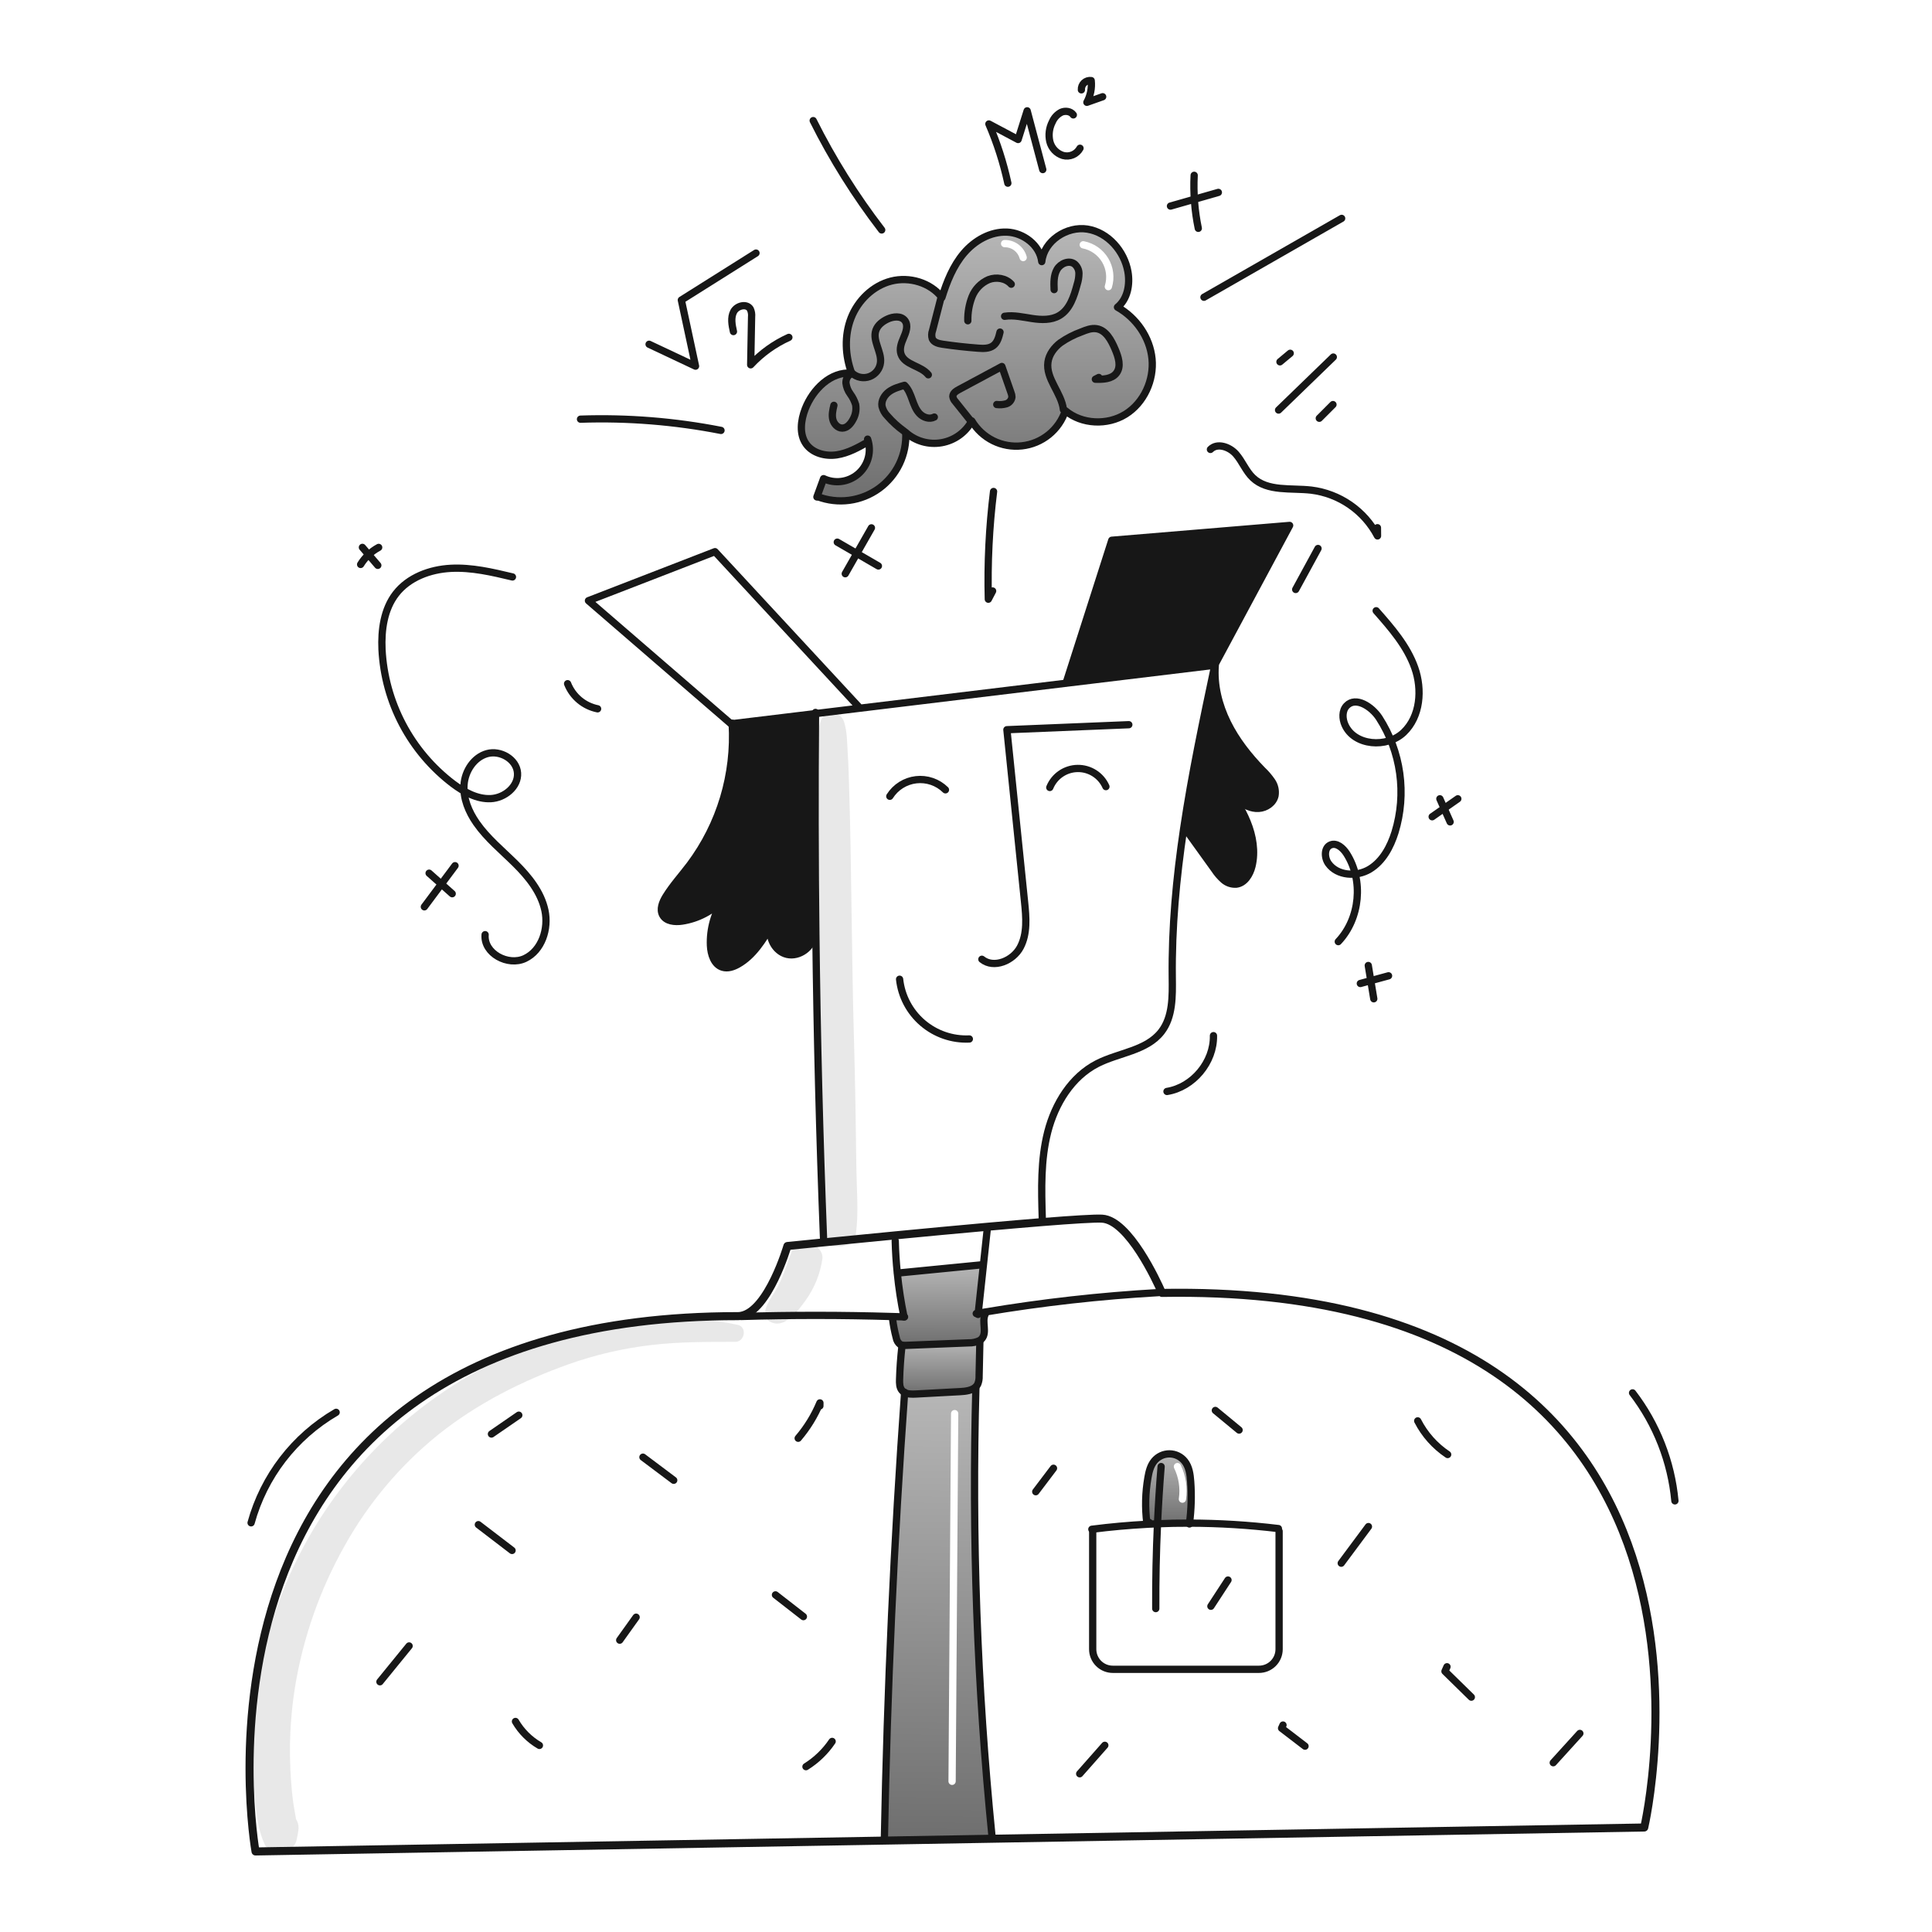 <svg width="960" height="960" viewBox="0 0 960 960" fill="none" xmlns="http://www.w3.org/2000/svg">
<g opacity="0.1">
<path d="M407.642 358.619C406.162 363.573 406.389 369.027 406.185 374.161C405.973 379.468 405.959 384.761 405.955 390.072C405.946 400.679 405.918 411.285 406.045 421.893L406.805 485.534C407.059 506.748 406.836 527.959 407.105 549.176L407.5 581C407.633 591.587 406.842 602.677 408.562 613.138C409.907 621.315 424.145 621.522 425.287 613.138C426.719 602.617 425.692 591.608 425.537 581L425.071 549.179C424.76 527.957 423.961 506.755 423.637 485.537L422.666 421.896C422.504 411.286 422.187 400.681 421.891 390.075C421.742 384.763 421.583 379.467 421.228 374.164C420.885 369.051 421 363.519 419.392 358.622C417.531 352.955 409.405 352.714 407.64 358.622L407.642 358.619Z" fill="#171717"/>
</g>
<g opacity="0.1">
<path d="M383.841 657.264C390.541 659.708 396.952 650.779 400.272 646.183C404.688 640.073 407.558 632.984 408.639 625.524C409.156 621.608 405.176 618.024 401.648 617.606C397.491 617.106 394.197 619.506 392.802 623.381C390.473 629.853 388.684 635.902 385.01 641.844C382.466 645.961 376.098 654.439 383.841 657.264V657.264Z" fill="#171717"/>
</g>
<g opacity="0.1">
<path d="M366.507 658.277C341.207 652.832 313.692 655.714 288.707 661.617C262.74 667.738 238.205 678.833 216.458 694.289C172.5 725.6 141.544 771.715 130.351 824.632C127.172 839.525 125.513 854.703 125.4 869.932C125.359 877.514 125.74 885.092 126.541 892.632C127.398 900.677 128.041 909.015 131.508 916.378C134.701 923.151 145.747 921.262 147.369 914.305C147.723 912.786 147.977 911.275 148.235 909.738C149.435 902.59 142.035 898.259 136.405 902.851C135.197 903.836 134.005 904.803 132.865 905.861L147.679 911.998C147.898 905.769 146.115 899.598 145.408 893.411C144.696 887.179 144.274 880.922 144.141 874.641C143.838 862.393 144.672 850.143 146.633 838.05C150.686 813.47 159.017 789.792 171.25 768.091C183.108 746.812 198.955 728.019 217.925 712.739C237.252 697.35 259.488 686.108 282.68 677.839C295.865 673.173 309.53 669.995 323.42 668.363C337.42 666.702 351.294 666.763 365.361 666.756C370.108 666.756 371.369 659.331 366.507 658.285V658.277Z" fill="#171717"/>
</g>
<path fill-rule="evenodd" clip-rule="evenodd" d="M431.496 219.526L431.34 219.562C426.428 222.355 421.372 225.184 415.785 226.015C410.198 226.846 403.89 225.256 400.591 220.669C397.052 215.733 397.891 208.883 400.091 203.213C403.859 193.485 412.805 184.513 423.192 185.431C419.918 176.667 419.492 166.699 422.904 157.982C426.316 149.265 433.739 142.007 442.804 139.671C451.869 137.335 462.319 140.405 468.038 147.809C470.47 139.948 473.6 132.109 478.921 125.838C484.242 119.567 492.116 115.003 500.338 115.338C508.56 115.673 516.675 121.815 517.65 129.99C518.77 119.66 530.086 112.196 540.343 113.845C550.6 115.494 558.666 124.789 560.46 135.022C561.58 141.355 560.256 148.59 555.272 152.647C564.59 157.896 571.403 167.647 572.439 178.29C573.475 188.933 568.395 200.117 559.329 205.79C550.263 211.463 537.563 210.943 529.376 204.069C527.827 208.747 524.967 212.882 521.135 215.981C517.304 219.08 512.663 221.013 507.764 221.55C502.866 222.086 497.916 221.204 493.505 219.007C489.093 216.811 485.406 213.393 482.882 209.161C481.358 211.982 479.216 214.422 476.614 216.297C474.013 218.171 471.02 219.431 467.861 219.983C464.703 220.534 461.46 220.363 458.377 219.481C455.295 218.599 452.452 217.03 450.063 214.892C450.334 220.263 449.263 225.618 446.945 230.471C444.627 235.325 441.135 239.524 436.786 242.688C432.437 245.853 427.368 247.884 422.037 248.596C416.706 249.309 411.281 248.682 406.254 246.771L406.001 246.687C406.469 245.41 406.936 244.131 407.403 242.852L407.404 242.849C408.015 241.175 408.625 239.502 409.239 237.838C411.97 239.123 415.01 239.607 418.006 239.232C421.001 238.858 423.829 237.641 426.161 235.724C428.492 233.806 430.231 231.266 431.176 228.399C432.121 225.531 432.233 222.455 431.499 219.527L431.496 219.526ZM536.489 121.293C536.679 120.314 537.627 119.675 538.606 119.865C541.1 120.349 543.465 121.353 545.546 122.811C547.627 124.269 549.377 126.149 550.684 128.328C551.99 130.508 552.824 132.938 553.13 135.46C553.435 137.982 553.207 140.541 552.459 142.969C552.165 143.923 551.154 144.457 550.201 144.164C549.248 143.87 548.713 142.859 549.007 141.906C549.606 139.962 549.789 137.914 549.544 135.895C549.299 133.875 548.632 131.93 547.586 130.186C546.54 128.441 545.139 126.936 543.473 125.769C541.807 124.602 539.914 123.798 537.918 123.411C536.938 123.22 536.299 122.273 536.489 121.293ZM506.075 121.48C504.082 119.982 501.645 119.193 499.151 119.238C498.154 119.256 497.36 120.079 497.378 121.076C497.396 122.073 498.219 122.867 499.216 122.849C500.905 122.819 502.555 123.353 503.906 124.368C505.256 125.383 506.229 126.819 506.669 128.45C506.929 129.413 507.921 129.982 508.884 129.722C509.847 129.462 510.416 128.47 510.156 127.507C509.505 125.1 508.069 122.979 506.075 121.48Z" fill="url(#paint0_linear_248_1704)"/>
<path fill-rule="evenodd" clip-rule="evenodd" d="M570.402 734.217C569.103 741.677 568.92 749.289 569.86 756.802L569.9 757.392C571.645 757.283 573.403 757.199 575.161 757.151C580.452 756.931 585.752 756.826 591.061 756.838C591.95 749.993 592.148 743.076 591.651 736.191C591.398 732.615 590.881 728.859 588.641 726.066C587.739 724.939 586.598 724.027 585.3 723.396C584.002 722.765 582.579 722.431 581.136 722.418C579.693 722.406 578.265 722.715 576.955 723.323C575.646 723.931 574.489 724.823 573.568 725.934C571.654 728.233 570.908 731.267 570.402 734.217ZM586.687 727.952C586.25 727.055 585.169 726.682 584.272 727.118C583.376 727.554 583.002 728.635 583.438 729.532C585.718 734.219 586.526 739.487 585.754 744.642C585.607 745.628 586.287 746.548 587.273 746.695C588.26 746.843 589.179 746.163 589.327 745.176C590.206 739.3 589.286 733.295 586.687 727.952Z" fill="url(#paint1_linear_248_1704)"/>
<path fill-rule="evenodd" clip-rule="evenodd" d="M492.912 912.358C485.515 838.23 482.848 763.706 484.925 689.239L484.834 689.154C482.992 690.935 479.874 691.345 477.165 691.489L455.11 692.681C453.22 692.777 451.1 692.801 449.5 691.947C444.198 765.75 440.847 839.629 439.447 913.585L439.459 914.585L492.936 913.658L492.912 912.358ZM476.169 702.427C476.176 701.429 475.373 700.615 474.376 700.608C473.378 700.601 472.564 701.404 472.557 702.401L471.28 885.108C471.273 886.106 472.076 886.92 473.073 886.927C474.071 886.934 474.885 886.131 474.892 885.134L476.169 702.427Z" fill="url(#paint2_linear_248_1704)"/>
<path d="M640.818 261.084L603.786 330.068L603.618 330.549L529.795 339.482L529.771 339.265L552.44 268.452L640.818 261.084Z" fill="#171717"/>
<path d="M609.481 390.527C613.333 396.258 617.138 402.085 619.726 408.49C622.543 415.412 623.879 423.165 622.098 430.437C621.098 434.518 618.474 438.837 614.298 439.337C611.991 439.484 609.719 438.714 607.978 437.194C606.268 435.676 604.766 433.938 603.512 432.026C598.733 425.368 593.95 418.718 589.162 412.077L588.127 411.921C592.172 384.665 597.902 357.565 603.609 330.609L603.862 330.658C603.103 340.445 605.571 350.305 609.917 359.106C614.263 367.907 620.451 375.706 627.289 382.738C629.076 384.427 630.675 386.304 632.057 388.338C633.432 390.401 633.969 392.912 633.557 395.357C632.774 398.969 629.114 401.473 625.43 401.69C621.746 401.907 618.171 400.149 615.402 397.717C613.13 395.582 611.14 393.166 609.481 390.527V390.527Z" fill="#171717"/>
<path d="M486.069 652.521L489.269 651.979L489.469 653.159C487.769 656.915 490.569 661.996 487.904 665.138C487.564 665.538 487.158 665.876 486.704 666.138C485.044 666.928 483.22 667.312 481.383 667.258C471.029 667.667 460.679 668.08 450.334 668.498C449.675 668.542 449.013 668.514 448.36 668.413C447.969 668.347 447.594 668.212 447.252 668.013C446.193 667.176 445.495 665.966 445.302 664.63C444.496 661.576 443.898 658.472 443.512 655.337L443.548 654.181C445.426 654.23 447.317 654.29 449.195 654.35C447.697 647.167 446.584 639.91 445.86 632.608L446.052 632.583L487.252 628.538L488.636 628.683L486.069 652.521Z" fill="url(#paint3_linear_248_1704)"/>
<path d="M486.888 666.421C486.767 672.2 486.643 677.974 486.515 683.745C486.582 685.132 486.343 686.517 485.815 687.802C485.558 688.3 485.225 688.756 484.828 689.151C482.986 690.932 479.868 691.342 477.159 691.486L455.104 692.678C453.214 692.778 451.095 692.798 449.494 691.944C449 691.687 448.562 691.335 448.205 690.908C446.953 689.44 446.929 687.333 446.99 685.408C447.146 680.014 447.527 674.636 448.133 669.275L448.362 668.408C449.015 668.509 449.677 668.537 450.336 668.493C460.678 668.071 471.027 667.657 481.385 667.253C483.222 667.307 485.046 666.923 486.706 666.133L486.888 666.421Z" fill="url(#paint4_linear_248_1704)"/>
<path d="M405.396 464.387L404.336 464.399C403.927 470.647 397.161 475.655 391.069 474.223C384.977 472.791 381.149 465.314 383.545 459.535C379.103 467.023 374.323 474.849 366.751 479.122C364.403 480.447 361.622 481.398 359.051 480.615C354.837 479.339 353.212 474.215 353.019 469.804C352.688 461.636 354.974 453.576 359.544 446.798C354.091 452.653 346.819 456.492 338.909 457.693C335.37 458.223 331.024 457.825 329.29 454.683C327.713 451.83 329.158 448.291 330.867 445.51C334.335 439.899 338.813 435 342.786 429.738C357.887 409.584 365.344 384.725 363.83 359.587L405.22 354.579C404.904 391.178 404.963 427.781 405.396 464.387Z" fill="#171717"/>
<path d="M487.887 476.654C493.81 481.47 503.417 477.413 506.993 470.654C510.569 463.895 509.882 455.798 509.1 448.201C506.174 419.668 503.248 391.131 500.323 362.592L560.903 360.1" stroke="#171717" stroke-width="3.612" stroke-linecap="round" stroke-linejoin="round"/>
<path d="M521.632 391.298C522.751 388.542 524.657 386.175 527.111 384.495C529.566 382.814 532.461 381.893 535.436 381.847C538.411 381.801 541.333 382.631 543.839 384.235C546.345 385.839 548.323 388.145 549.527 390.865" stroke="#171717" stroke-width="3.612" stroke-linecap="round" stroke-linejoin="round"/>
<path d="M469.792 392.454C467.887 390.582 465.588 389.16 463.062 388.293C460.537 387.426 457.849 387.136 455.196 387.445C452.544 387.753 449.994 388.652 447.734 390.075C445.475 391.498 443.563 393.409 442.139 395.668" stroke="#171717" stroke-width="3.612" stroke-linecap="round" stroke-linejoin="round"/>
<path d="M481.663 516.263C473.193 516.653 464.893 513.799 458.454 508.283C452.014 502.767 447.919 495.004 447.003 486.575" stroke="#171717" stroke-width="3.612" stroke-linecap="round" stroke-linejoin="round"/>
<path d="M409.2 615.151C407.238 564.912 405.971 514.657 405.4 464.387C404.966 427.787 404.905 391.184 405.219 354.579V354.001" stroke="#171717" stroke-width="3.612" stroke-linecap="round" stroke-linejoin="round"/>
<path d="M368.256 653.821C367.717 653.929 367.168 653.981 366.618 653.978C79.223 653.978 126.97 919.978 126.97 919.978L439.454 914.585L492.931 913.658L817.012 908.072C817.012 908.072 880.746 637.339 577.364 642.443C577.364 642.443 577.264 642.227 577.087 641.817C574.98 637.026 560.943 606.326 547.627 605.544C544.088 605.339 532.916 606.037 518.048 607.229C509.825 607.891 500.471 608.698 490.659 609.577C475.574 610.925 459.394 612.442 444.574 613.877C431.138 615.165 418.81 616.377 409.408 617.32C398.308 618.42 391.265 619.138 391.265 619.138C391.265 619.138 381.836 651.352 368.256 653.821Z" stroke="#171717" stroke-width="4" stroke-linecap="round" stroke-linejoin="round"/>
<path d="M603.786 330.068L640.818 261.084L552.44 268.452L529.771 339.265" stroke="#171717" stroke-width="3.612" stroke-linecap="round" stroke-linejoin="round"/>
<path d="M426.669 351.172L355.278 274.121L292.398 298.475L363.212 359.66L363.826 359.587L405.216 354.579L426.766 351.967L529.796 339.482L603.619 330.549C603.619 330.573 603.607 330.585 603.607 330.609C597.9 357.565 592.17 384.665 588.125 411.921C584.489 436.372 582.201 460.932 582.49 485.648C582.599 495.026 582.815 505.271 577.073 512.687C569.705 522.174 555.92 523.029 545.218 528.494C532.408 535.044 524.21 548.467 520.634 562.394C517.058 576.321 517.468 590.951 517.901 605.337" stroke="#171717" stroke-width="3.612" stroke-linecap="round" stroke-linejoin="round"/>
<path d="M363.812 359.359C363.812 359.431 363.824 359.515 363.824 359.587C365.338 384.725 357.881 409.584 342.78 429.738C338.807 435 334.329 439.899 330.861 445.51C329.152 448.291 327.707 451.83 329.284 454.683C331.018 457.825 335.364 458.223 338.903 457.693C346.813 456.492 354.085 452.652 359.538 446.798C354.968 453.576 352.682 461.636 353.013 469.804C353.206 474.211 354.831 479.339 359.045 480.615C361.621 481.398 364.402 480.447 366.745 479.122C374.317 474.849 379.097 467.022 383.539 459.535C381.139 465.314 384.972 472.802 391.063 474.223C397.154 475.644 403.921 470.647 404.33 464.399" stroke="#171717" stroke-width="3.612" stroke-linecap="round" stroke-linejoin="round"/>
<path d="M608.518 389.095C608.77 389.48 609.035 389.865 609.288 390.251C609.348 390.335 609.409 390.431 609.481 390.527C613.333 396.258 617.138 402.085 619.726 408.49C622.543 415.412 623.879 423.165 622.098 430.437C621.098 434.518 618.474 438.837 614.298 439.337C611.991 439.485 609.72 438.714 607.978 437.194C606.268 435.676 604.766 433.939 603.512 432.026C598.733 425.368 593.95 418.719 589.162 412.077" stroke="#171717" stroke-width="3.612" stroke-linecap="round" stroke-linejoin="round"/>
<path d="M603.859 330.658C603.1 340.445 605.568 350.305 609.914 359.106C614.26 367.907 620.448 375.706 627.286 382.738C629.073 384.427 630.672 386.305 632.054 388.338C633.429 390.402 633.966 392.912 633.554 395.357C632.771 398.969 629.111 401.473 625.427 401.69C621.743 401.907 618.168 400.149 615.399 397.717C613.127 395.583 611.136 393.168 609.476 390.529" stroke="#171717" stroke-width="3.612" stroke-linecap="round" stroke-linejoin="round"/>
<path d="M444.836 616.596C444.969 621.941 445.31 627.278 445.859 632.608C446.583 639.909 447.697 647.167 449.194 654.35V654.374" stroke="#171717" stroke-width="3.612" stroke-linecap="round" stroke-linejoin="round"/>
<path d="M368.312 654.145C393.378 653.411 418.455 653.423 443.543 654.181C445.421 654.23 447.312 654.29 449.19 654.35C449.29 654.35 449.37 654.362 449.467 654.362" stroke="#171717" stroke-width="3.612" stroke-linecap="round" stroke-linejoin="round"/>
<path d="M490.668 609.745C489.994 616.054 489.315 622.367 488.633 628.683L486.069 652.521C486.057 652.721 486.033 652.93 486.009 653.135" stroke="#171717" stroke-width="3.612" stroke-linecap="round" stroke-linejoin="round"/>
<path d="M485.082 652.689C485.407 652.628 485.744 652.58 486.069 652.52L489.269 651.978C517.864 647.173 546.7 643.938 575.649 642.287" stroke="#171717" stroke-width="3.612" stroke-linecap="round" stroke-linejoin="round"/>
<path d="M446.051 632.583L487.251 628.538" stroke="#171717" stroke-width="3.612" stroke-linecap="round" stroke-linejoin="round"/>
<path d="M443.512 655.337C443.899 658.472 444.499 661.577 445.306 664.631C445.499 665.967 446.197 667.178 447.256 668.014C447.598 668.213 447.973 668.348 448.364 668.414C449.017 668.515 449.679 668.544 450.338 668.499C460.68 668.077 471.029 667.664 481.387 667.259C483.224 667.313 485.048 666.929 486.708 666.139C487.162 665.877 487.568 665.539 487.908 665.139C490.569 661.997 487.776 656.916 489.473 653.16" stroke="#171717" stroke-width="3.612" stroke-linecap="round" stroke-linejoin="round"/>
<path d="M448.134 669.278C447.534 674.636 447.153 680.013 446.991 685.411C446.93 687.337 446.954 689.444 448.206 690.911C448.563 691.338 449.001 691.69 449.495 691.947C451.095 692.801 453.215 692.777 455.105 692.681L477.16 691.489C479.869 691.345 482.987 690.935 484.829 689.154C485.226 688.759 485.559 688.303 485.816 687.805C486.344 686.52 486.583 685.135 486.516 683.748C486.636 677.969 486.76 672.194 486.889 666.424" stroke="#171717" stroke-width="3.612" stroke-linecap="round" stroke-linejoin="round"/>
<path d="M449.512 691.827C449.514 691.868 449.51 691.909 449.5 691.948C444.202 765.735 440.851 839.614 439.447 913.586" stroke="#171717" stroke-width="3.612" stroke-linecap="round" stroke-linejoin="round"/>
<path d="M484.925 689.239C482.847 763.706 485.515 838.23 492.912 912.358" stroke="#171717" stroke-width="3.612" stroke-linecap="round" stroke-linejoin="round"/>
<path d="M635.581 760.847V819.489C635.579 822.137 634.526 824.676 632.652 826.548C630.778 828.419 628.238 829.47 625.589 829.469H552.934C551.623 829.469 550.325 829.211 549.114 828.71C547.903 828.208 546.803 827.473 545.876 826.547C544.949 825.62 544.214 824.519 543.712 823.308C543.211 822.097 542.953 820.799 542.953 819.489V760.847" stroke="#171717" stroke-width="3.612" stroke-linecap="round" stroke-linejoin="round"/>
<path d="M542.532 759.885L542.832 759.849C551.825 758.705 560.846 757.89 569.896 757.404V757.393C571.641 757.284 573.396 757.199 575.157 757.151C580.455 756.922 585.755 756.818 591.057 756.839C605.821 756.865 620.571 757.766 635.228 759.539" stroke="#171717" stroke-width="3.612" stroke-linecap="round" stroke-linejoin="round"/>
<path d="M591.012 757.247C591.036 757.115 591.048 756.97 591.06 756.838C591.949 749.993 592.147 743.076 591.65 736.191C591.397 732.615 590.88 728.859 588.64 726.066C587.738 724.939 586.597 724.027 585.299 723.396C584.001 722.765 582.578 722.431 581.135 722.418C579.692 722.406 578.264 722.715 576.955 723.323C575.646 723.931 574.488 724.823 573.567 725.934C571.653 728.234 570.907 731.267 570.401 734.217C569.102 741.677 568.919 749.289 569.859 756.802C570.245 756.693 570.63 756.602 571.015 756.489" stroke="#171717" stroke-width="3.612" stroke-linecap="round" stroke-linejoin="round"/>
<path d="M576.951 728.727C576.192 738.189 575.594 747.664 575.158 757.151C574.508 771.188 574.219 785.237 574.291 799.299" stroke="#171717" stroke-width="3.612" stroke-linecap="round" stroke-linejoin="round"/>
<path d="M406.251 246.77C411.279 248.681 416.703 249.308 422.035 248.596C427.366 247.883 432.435 245.852 436.784 242.688C441.133 239.523 444.624 235.324 446.942 230.471C449.26 225.617 450.332 220.263 450.06 214.891C452.449 217.03 455.292 218.599 458.375 219.48C461.458 220.362 464.7 220.534 467.859 219.982C471.018 219.431 474.01 218.17 476.612 216.296C479.213 214.421 481.356 211.982 482.879 209.16C485.404 213.392 489.091 216.81 493.502 219.007C497.914 221.203 502.863 222.085 507.762 221.549C512.66 221.012 517.302 219.08 521.133 215.98C524.965 212.881 527.825 208.746 529.373 204.068C537.56 210.942 550.261 211.448 559.326 205.789C568.391 200.13 573.472 188.935 572.437 178.289C571.402 167.643 564.587 157.895 555.269 152.646C560.253 148.589 561.578 141.354 560.458 135.021C558.664 124.788 550.598 115.494 540.341 113.844C530.084 112.194 518.767 119.659 517.647 129.989C516.672 121.814 508.558 115.662 500.335 115.337C492.112 115.012 484.235 119.563 478.918 125.837C473.601 132.111 470.467 139.947 468.035 147.808C462.316 140.408 451.866 137.347 442.801 139.67C433.736 141.993 426.301 149.265 422.901 157.981C419.501 166.697 419.915 176.666 423.189 185.43C412.8 184.515 403.855 193.484 400.089 203.212C397.898 208.882 397.055 215.732 400.589 220.668C403.889 225.255 410.196 226.844 415.782 226.014C421.368 225.184 426.425 222.354 431.337 219.561" stroke="#171717" stroke-width="3.612" stroke-linecap="round" stroke-linejoin="round"/>
<path d="M405.912 246.926C405.936 246.842 405.972 246.77 405.996 246.686C407.079 243.736 408.151 240.774 409.234 237.837C411.966 239.122 415.006 239.606 418.001 239.232C420.997 238.857 423.825 237.641 426.156 235.723C428.488 233.805 430.227 231.265 431.172 228.398C432.117 225.531 432.228 222.454 431.494 219.526C431.386 219.08 431.254 218.635 431.109 218.201" stroke="#171717" stroke-width="3.612" stroke-linecap="round" stroke-linejoin="round"/>
<path d="M124.768 756.675C131.131 733.553 146.301 713.844 167.026 701.775" stroke="#171717" stroke-width="3.612" stroke-linecap="round" stroke-linejoin="round"/>
<path d="M832.251 745.767C830.425 726.259 823.133 707.661 811.212 692.111" stroke="#171717" stroke-width="3.612" stroke-linecap="round" stroke-linejoin="round"/>
<path d="M579.864 542.341C592.818 540.241 603.242 527.73 602.964 514.611" stroke="#171717" stroke-width="3.612" stroke-linecap="round" stroke-linejoin="round"/>
<path d="M683.812 303.478C691.403 312.094 699.167 320.999 702.989 331.828C706.811 342.657 705.797 356.012 697.489 363.934C689.181 371.856 672.971 370.68 668.314 360.183C666.953 357.113 666.804 353.16 669.105 350.714C673.668 345.863 681.656 351.133 685.305 356.706C690.671 365.033 694.157 374.431 695.519 384.243C696.881 394.055 696.087 404.047 693.192 413.521C690.924 420.767 687.1 427.971 680.601 431.897C674.102 435.823 664.496 435.249 660.082 429.071C657.999 426.157 657.882 421.159 661.205 419.821C664.237 418.599 667.352 421.39 669.115 424.143C677.628 437.432 675.835 456.431 664.986 467.892" stroke="#171717" stroke-width="3.612" stroke-linecap="round" stroke-linejoin="round"/>
<path d="M643.819 292.905L654.919 272.539" stroke="#171717" stroke-width="3.612" stroke-linecap="round" stroke-linejoin="round"/>
<path d="M601.454 223.321C604.845 219.883 610.946 222.01 614.127 225.643C617.308 229.276 619.027 234.074 622.527 237.402C629.856 244.372 641.502 242.391 651.551 243.538C658.468 244.395 665.076 246.911 670.81 250.874C676.544 254.836 681.235 260.127 684.482 266.294L684.443 262.216" stroke="#171717" stroke-width="3.612" stroke-linecap="round" stroke-linejoin="round"/>
<path d="M635.312 203.749L662.512 177.415" stroke="#171717" stroke-width="3.612" stroke-linecap="round" stroke-linejoin="round"/>
<path d="M636.002 179.788L641.102 175.539" stroke="#171717" stroke-width="3.612" stroke-linecap="round" stroke-linejoin="round"/>
<path d="M655.548 207.832L662.348 201.032" stroke="#171717" stroke-width="3.612" stroke-linecap="round" stroke-linejoin="round"/>
<path d="M598.24 147.697L666.659 108.514" stroke="#171717" stroke-width="3.612" stroke-linecap="round" stroke-linejoin="round"/>
<path d="M595.426 113.458C593.626 104.798 592.937 95.943 593.377 87.109" stroke="#171717" stroke-width="3.612" stroke-linecap="round" stroke-linejoin="round"/>
<path d="M581.599 102.401L605.394 95.601" stroke="#171717" stroke-width="3.612" stroke-linecap="round" stroke-linejoin="round"/>
<path d="M322.529 171.063L345.606 181.939L338.556 149.094L375.647 125.752" stroke="#171717" stroke-width="3.612" stroke-linecap="round" stroke-linejoin="round"/>
<path d="M364.443 164.753C363.7 161.453 362.994 157.823 364.572 154.832C366.15 151.841 371.088 150.656 372.813 153.565C373.379 154.77 373.602 156.107 373.458 157.43C373.309 165.378 373.16 173.324 373.012 181.27C378.367 175.506 384.819 170.871 391.991 167.635" stroke="#171717" stroke-width="3.612" stroke-linecap="round" stroke-linejoin="round"/>
<path d="M438.112 114.262C425.054 97.282 413.655 79.088 404.074 59.929" stroke="#171717" stroke-width="3.612" stroke-linecap="round" stroke-linejoin="round"/>
<path d="M358.263 213.872C335.278 209.368 311.854 207.494 288.445 208.287" stroke="#171717" stroke-width="3.612" stroke-linecap="round" stroke-linejoin="round"/>
<path d="M436.472 281.23L416.042 269.392" stroke="#171717" stroke-width="3.612" stroke-linecap="round" stroke-linejoin="round"/>
<path d="M420.006 285.082L433.006 262.282" stroke="#171717" stroke-width="3.612" stroke-linecap="round" stroke-linejoin="round"/>
<path d="M493.696 244.215C491.497 261.968 490.628 279.86 491.096 297.743L493.228 293.664" stroke="#171717" stroke-width="3.612" stroke-linecap="round" stroke-linejoin="round"/>
<path d="M296.946 352.205C293.617 351.534 290.508 350.04 287.904 347.859C285.3 345.678 283.283 342.881 282.037 339.721" stroke="#171717" stroke-width="3.612" stroke-linecap="round" stroke-linejoin="round"/>
<path d="M254.636 286.682C244.578 284.282 234.35 281.86 224.023 282.397C213.696 282.934 203.066 286.853 196.732 295.028C190.785 302.704 189.389 312.999 189.816 322.7C190.481 335.722 193.981 348.443 200.072 359.973C206.163 371.502 214.698 381.563 225.081 389.451C230.572 393.562 236.991 397.151 243.844 396.838C250.697 396.525 257.644 390.902 257.152 384.06C256.658 377.255 248.617 372.64 242.044 374.468C235.471 376.296 231.076 383.068 230.577 389.874C230.078 396.68 232.866 403.368 236.771 408.961C242.1 416.594 249.428 422.554 256.043 429.104C262.658 435.654 268.818 443.259 270.768 452.361C272.718 461.463 269.268 472.274 260.854 476.261C252.44 480.248 240.254 473.706 241.054 464.432" stroke="#171717" stroke-width="3.612" stroke-linecap="round" stroke-linejoin="round"/>
<path d="M500.795 91.021C498.609 80.931 495.452 71.077 491.367 61.596L505.889 69.321L510.389 55.064L518.14 84.264" stroke="#171717" stroke-width="3.612" stroke-linecap="round" stroke-linejoin="round"/>
<path d="M533.331 57.087C532.064 55.267 529.365 54.887 527.337 55.778C525.348 56.804 523.78 58.493 522.903 60.552C521.345 63.538 520.898 66.981 521.642 70.266C522.035 71.892 522.842 73.389 523.984 74.612C525.125 75.835 526.563 76.743 528.158 77.248C529.77 77.693 531.486 77.581 533.027 76.93C534.568 76.28 535.844 75.129 536.651 73.663" stroke="#171717" stroke-width="3.612" stroke-linecap="round" stroke-linejoin="round"/>
<path d="M537.339 44.643C537.294 44.003 537.391 43.361 537.624 42.763C537.857 42.164 538.22 41.626 538.686 41.185C539.153 40.744 539.711 40.412 540.321 40.213C540.932 40.015 541.578 39.954 542.215 40.035C542.613 43.772 541.863 47.542 540.063 50.841L547.905 48.067" stroke="#171717" stroke-width="3.612" stroke-linecap="round" stroke-linejoin="round"/>
<path d="M528.412 203.576C527.48 195.207 519.517 188.203 520.727 179.87C521.289 175.995 523.851 172.638 526.972 170.27C530.197 168.041 533.696 166.239 537.384 164.91C539.774 163.93 542.316 162.93 544.868 163.335C549.588 164.082 552.199 169.079 554.075 173.474C555.717 177.32 557.275 182.064 554.739 185.393C552.45 188.404 548.056 188.556 544.275 188.433L545.992 187.552" stroke="#171717" stroke-width="3.612" stroke-linecap="round" stroke-linejoin="round"/>
<path d="M502.489 141.221C499.767 138.204 495.044 137.483 491.252 138.942C489.381 139.747 487.688 140.915 486.271 142.377C484.853 143.84 483.739 145.568 482.992 147.463C481.519 151.263 480.809 155.317 480.904 159.392" stroke="#171717" stroke-width="3.612" stroke-linecap="round" stroke-linejoin="round"/>
<path d="M467.895 146.689L463.366 164.257C462.872 165.566 462.831 167.002 463.248 168.337C464.083 170.205 466.422 170.76 468.448 171.059C474.292 171.92 480.162 172.571 486.057 173.014C488.657 173.214 491.509 173.292 493.585 171.714C495.613 170.176 496.323 167.494 496.905 165.014" stroke="#171717" stroke-width="3.612" stroke-linecap="round" stroke-linejoin="round"/>
<path d="M482.295 209.043L474.71 199.543C474.024 198.851 473.586 197.952 473.462 196.986C473.445 195.396 475.039 194.334 476.44 193.586L497.825 182.104L502.362 195.121C502.651 195.809 502.808 196.544 502.825 197.29C502.725 198.071 502.401 198.807 501.89 199.406C501.379 200.006 500.705 200.444 499.95 200.667C498.432 201.087 496.846 201.202 495.284 201.005" stroke="#171717" stroke-width="3.612" stroke-linecap="round" stroke-linejoin="round"/>
<path d="M449.312 214.315C446.253 212.139 443.465 209.608 441.004 206.774C439.652 205.423 438.701 203.724 438.256 201.865C437.808 199.096 439.472 196.328 441.727 194.665C443.982 193.002 446.751 192.212 449.453 191.459C451.367 193.337 452.344 195.946 453.253 198.471C454.162 200.996 455.095 203.612 456.953 205.541C458.811 207.47 461.891 208.511 464.253 207.232" stroke="#171717" stroke-width="3.612" stroke-linecap="round" stroke-linejoin="round"/>
<path d="M423.445 185.45C424.599 186.502 426.021 187.213 427.555 187.504C429.089 187.796 430.673 187.656 432.132 187.101C433.591 186.545 434.867 185.596 435.818 184.359C436.77 183.122 437.36 181.645 437.522 180.092C438.088 174.673 433.442 169.314 435.207 164.159C436.107 161.543 438.497 159.71 441.007 158.541C443.842 157.22 447.746 156.799 449.631 159.294C451.487 161.752 450.139 165.223 448.904 168.044C447.816 170.531 446.845 173.328 447.691 175.908C449.505 181.442 457.658 181.676 461.28 186.237" stroke="#171717" stroke-width="3.612" stroke-linecap="round" stroke-linejoin="round"/>
<path d="M423.298 185.695C421.373 186.163 420.254 188.332 420.344 190.31C420.582 192.286 421.327 194.167 422.507 195.77C423.686 197.366 424.584 199.151 425.163 201.049C425.611 203.684 425.096 206.393 423.713 208.681C422.613 210.713 420.813 212.72 418.505 212.722C416.176 212.722 414.296 210.576 413.791 208.302C413.286 206.028 413.825 203.669 414.362 201.402" stroke="#171717" stroke-width="3.612" stroke-linecap="round" stroke-linejoin="round"/>
<path d="M499.18 157.161C503.737 156.472 508.342 157.595 512.9 158.279C517.458 158.963 522.4 159.142 526.371 156.805C531.64 153.705 533.655 147.216 535.241 141.312C535.801 139.576 536.099 137.766 536.123 135.942C536.128 135.029 535.931 134.126 535.546 133.298C535.16 132.47 534.596 131.738 533.894 131.154C531.142 129.126 526.939 130.926 525.242 133.894C523.545 136.862 523.642 140.486 523.79 143.902" stroke="#171717" stroke-width="3.612" stroke-linecap="round" stroke-linejoin="round"/>
<path d="M771.8 875.884L785.021 861.327" stroke="#171717" stroke-width="3.612" stroke-linecap="round" stroke-linejoin="round"/>
<path d="M731.097 843.301L717.997 830.465L719.002 828.196" stroke="#171717" stroke-width="3.612" stroke-linecap="round" stroke-linejoin="round"/>
<path d="M666.453 776.743L679.968 758.552" stroke="#171717" stroke-width="3.612" stroke-linecap="round" stroke-linejoin="round"/>
<path d="M648.462 867.662L636.806 858.734L637.514 857.165" stroke="#171717" stroke-width="3.612" stroke-linecap="round" stroke-linejoin="round"/>
<path d="M601.683 798.139L610.183 785.111" stroke="#171717" stroke-width="3.612" stroke-linecap="round" stroke-linejoin="round"/>
<path d="M615.7 710.583L603.9 700.839" stroke="#171717" stroke-width="3.612" stroke-linecap="round" stroke-linejoin="round"/>
<path d="M536.494 881.377L548.981 867.234" stroke="#171717" stroke-width="3.612" stroke-linecap="round" stroke-linejoin="round"/>
<path d="M514.658 741.221L523.479 729.568" stroke="#171717" stroke-width="3.612" stroke-linecap="round" stroke-linejoin="round"/>
<path d="M400.479 877.847C405.649 874.626 410.082 870.351 413.488 865.301" stroke="#171717" stroke-width="3.612" stroke-linecap="round" stroke-linejoin="round"/>
<path d="M399.204 803.286L385.323 792.486" stroke="#171717" stroke-width="3.612" stroke-linecap="round" stroke-linejoin="round"/>
<path d="M396.612 714.66C401.104 709.4 404.748 703.471 407.412 697.087L407.399 698.598" stroke="#171717" stroke-width="3.612" stroke-linecap="round" stroke-linejoin="round"/>
<path d="M334.765 735.537L319.474 724.057" stroke="#171717" stroke-width="3.612" stroke-linecap="round" stroke-linejoin="round"/>
<path d="M307.926 814.986L316.087 803.577" stroke="#171717" stroke-width="3.612" stroke-linecap="round" stroke-linejoin="round"/>
<path d="M268.034 867.285C263.107 864.412 259.007 860.312 256.134 855.385" stroke="#171717" stroke-width="3.612" stroke-linecap="round" stroke-linejoin="round"/>
<path d="M188.784 835.664L203.284 817.864" stroke="#171717" stroke-width="3.612" stroke-linecap="round" stroke-linejoin="round"/>
<path d="M254.437 770.406L237.691 757.597" stroke="#171717" stroke-width="3.612" stroke-linecap="round" stroke-linejoin="round"/>
<path d="M244.196 712.556L257.785 703.197" stroke="#171717" stroke-width="3.612" stroke-linecap="round" stroke-linejoin="round"/>
<path d="M224.694 444.079L213.221 433.879" stroke="#171717" stroke-width="3.612" stroke-linecap="round" stroke-linejoin="round"/>
<path d="M210.859 450.592L226.101 430.156" stroke="#171717" stroke-width="3.612" stroke-linecap="round" stroke-linejoin="round"/>
<path d="M711.636 405.838L724.383 396.915" stroke="#171717" stroke-width="3.612" stroke-linecap="round" stroke-linejoin="round"/>
<path d="M720.559 408.387L715.459 396.915" stroke="#171717" stroke-width="3.612" stroke-linecap="round" stroke-linejoin="round"/>
<path d="M675.944 488.694L689.965 484.87" stroke="#171717" stroke-width="3.612" stroke-linecap="round" stroke-linejoin="round"/>
<path d="M682.625 496.291L679.889 479.751" stroke="#171717" stroke-width="3.612" stroke-linecap="round" stroke-linejoin="round"/>
<path d="M187.727 280.915L180.079 271.992" stroke="#171717" stroke-width="3.612" stroke-linecap="round" stroke-linejoin="round"/>
<path d="M179.193 280.468C181.388 276.909 184.481 273.991 188.16 272.007" stroke="#171717" stroke-width="3.612" stroke-linecap="round" stroke-linejoin="round"/>
<path d="M719.335 722.742C713.03 718.527 707.906 712.772 704.448 706.021" stroke="#171717" stroke-width="3.612" stroke-linecap="round" stroke-linejoin="round"/>
<defs>
<linearGradient id="paint0_linear_248_1704" x1="485.38" y1="113.616" x2="485.11" y2="248.145" gradientUnits="userSpaceOnUse">
<stop stop-color="#B7B7B7"/>
<stop offset="1" stop-color="#6F6F6F"/>
</linearGradient>
<linearGradient id="paint1_linear_248_1704" x1="580.594" y1="722.418" x2="580.454" y2="757.201" gradientUnits="userSpaceOnUse">
<stop stop-color="#B7B7B7"/>
<stop offset="1" stop-color="#6F6F6F"/>
</linearGradient>
<linearGradient id="paint2_linear_248_1704" x1="466.192" y1="689.154" x2="463.746" y2="913.331" gradientUnits="userSpaceOnUse">
<stop stop-color="#B7B7B7"/>
<stop offset="1" stop-color="#6F6F6F"/>
</linearGradient>
<linearGradient id="paint3_linear_248_1704" x1="466.49" y1="628.538" x2="466.401" y2="668.301" gradientUnits="userSpaceOnUse">
<stop stop-color="#B7B7B7"/>
<stop offset="1" stop-color="#6F6F6F"/>
</linearGradient>
<linearGradient id="paint4_linear_248_1704" x1="466.93" y1="666.133" x2="466.884" y2="692.581" gradientUnits="userSpaceOnUse">
<stop stop-color="#B7B7B7"/>
<stop offset="1" stop-color="#6F6F6F"/>
</linearGradient>
</defs>
</svg>
